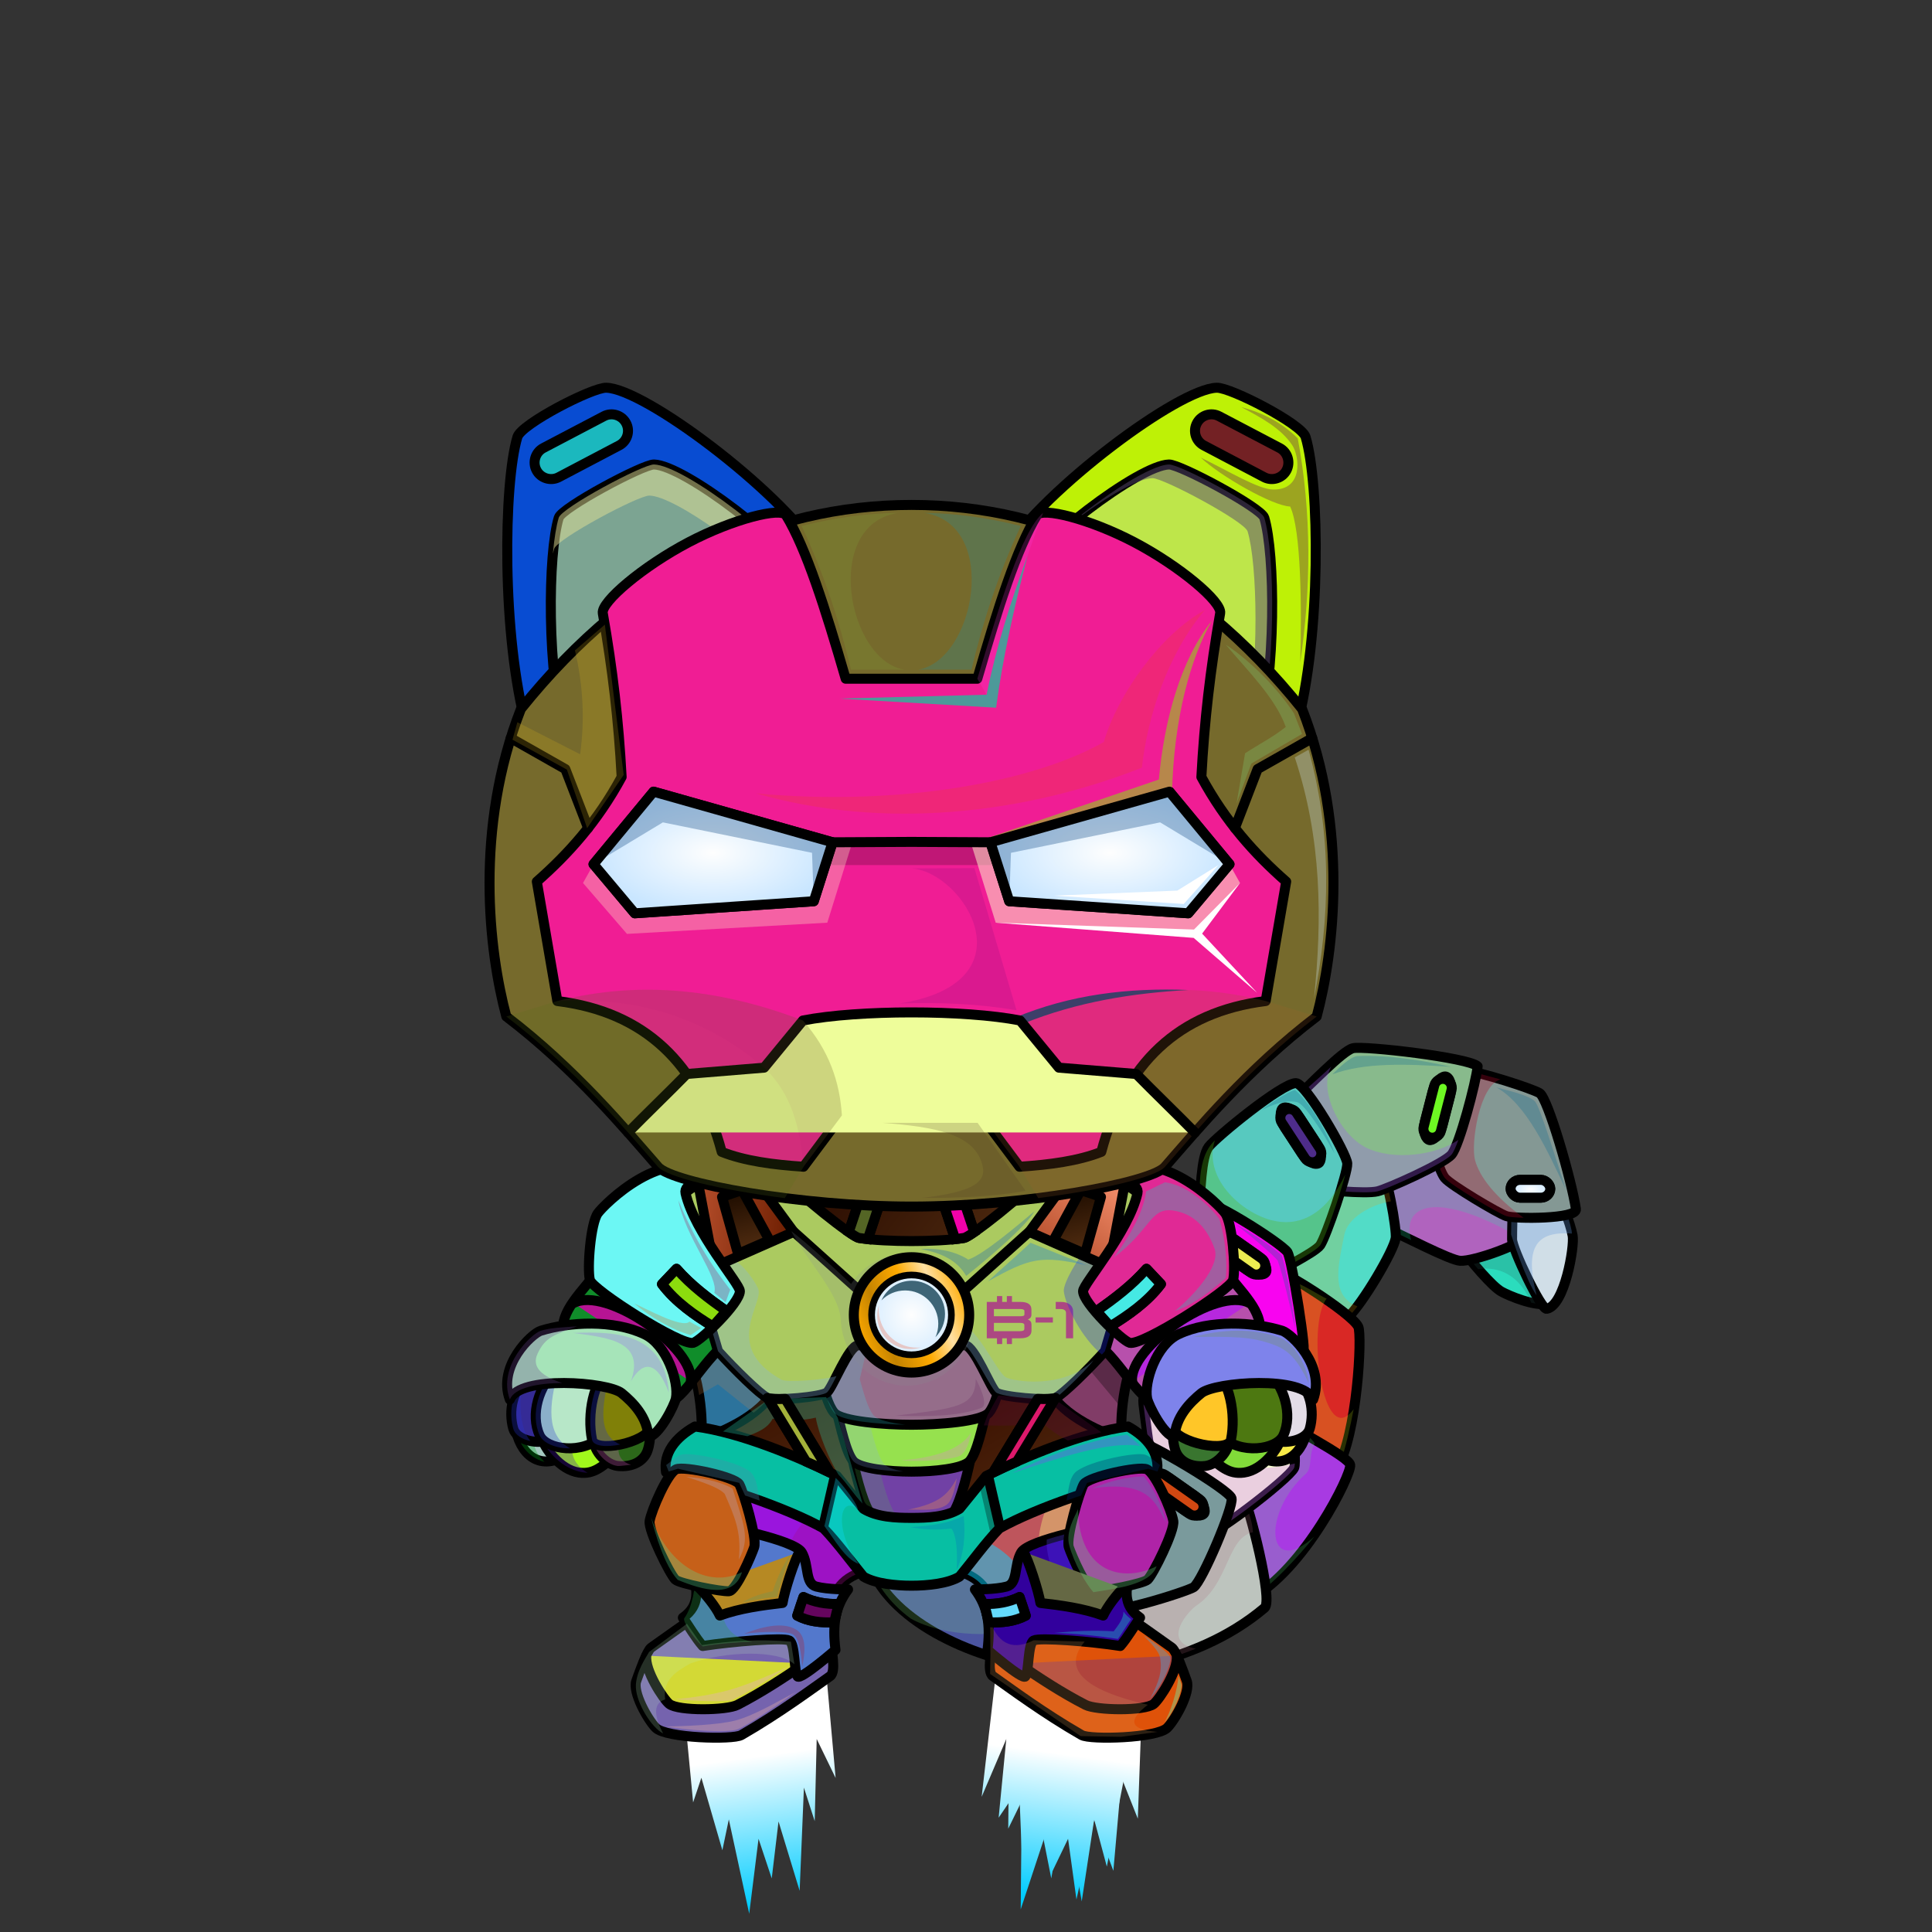 <?xml version="1.0" encoding="UTF-8"?><!DOCTYPE svg PUBLIC "-//W3C//DTD SVG 1.1//EN" "http://www.w3.org/Graphics/SVG/1.1/DTD/svg11.dtd"><!-- Creator: CorelDRAW X7 --><svg xmlns="http://www.w3.org/2000/svg" xmlns:xlink="http://www.w3.org/1999/xlink" xml:space="preserve" width="290mm" height="290mm" version="1.1" style="shape-rendering:geometricPrecision; text-rendering:geometricPrecision; image-rendering:optimizeQuality; fill-rule:evenodd; clip-rule:evenodd" viewBox="0 0 29000 29000">
 <rect x="0" y="0" width="29000" height="29000" fill="#333333" stroke="none"/>
 <defs>
  <style type="text/css">
   <![CDATA[
    .str1 {stroke:black;stroke-width:150}
    .str2 {stroke:black;stroke-width:100;stroke-linecap:round;stroke-linejoin:round}
    .str0 {stroke:black;stroke-width:150;stroke-linecap:round;stroke-linejoin:round}
    .fil43 {fill:none}
    .fil16 {fill:#1A1A1A}
    .fil69 {fill:#692D00}
    .fil72 {fill:white}
    .fil38 {fill:#1A1A1A;fill-rule:nonzero}
    .fil91 {fill:black;fill-opacity:0.051}
    .fil92 {fill:black;fill-opacity:0.102}
    .fil1 {fill:black;fill-opacity:0.2}
    .fil93 {fill:#FFCC99;fill-opacity:0.2}
    .fil89 {fill:#FFFFCC;fill-opacity:0.2}
    .fil9 {fill:black;fill-opacity:0.302}
    .fil81 {fill:#336699;fill-opacity:0.302}
    .fil17 {fill:#FFCC99;fill-opacity:0.302}
    .fil90 {fill:#FFFFCC;fill-opacity:0.302}
    .fil95 {fill:#336699;fill-opacity:0.4}
    .fil70 {fill:#FFCC99;fill-opacity:0.4}
    .fil59 {fill:black;fill-opacity:0.502}
    .fil88 {fill:#FFFFCC;fill-opacity:0.502}
    .fil39 {fill:url(#id0)}
    .fil11 {fill:url(#id1)}
    .fil56 {fill:url(#id2)}
    .fil52 {fill:url(#id3)}
    .fil40 {fill:url(#id4)}
    .fil86 {fill:url(#id5)}
    .fil82 {fill:url(#id6)}
    .fil87 {fill:url(#id7)}
    .fil12 {fill:url(#id8)}
    .fil2 {fill:url(#id9)}
    .fil83 {fill:url(#id10)}
    .fil15 {fill:url(#id11)}
    .fil7 {fill:url(#id12)}
    .fil0 {fill:url(#id13)}
    .fil41 {fill:url(#id14)}
    .fil27 {fill:url(#id15)}
    .fil49 {fill:url(#id16)}
    .fil35 {fill:url(#id17)}
    .fil25 {fill:url(#id18)}
    .fil57 {fill:url(#id19)}
    .fil60 {fill:url(#id20)}
    .fil61 {fill:url(#id21)}
    .fil6 {fill:url(#id22)}
    .fil30 {fill:url(#id23)}
    .fil44 {fill:url(#id24)}
    .fil26 {fill:url(#id25)}
    .fil14 {fill:url(#id26)}
    .fil13 {fill:url(#id27)}
    .fil66 {fill:url(#id28)}
    .fil65 {fill:url(#id29)}
    .fil36 {fill:url(#id30)}
    .fil62 {fill:url(#id31)}
    .fil37 {fill:url(#id32)}
    .fil58 {fill:url(#id33)}
    .fil68 {fill:url(#id34)}
    .fil53 {fill:url(#id35)}
    .fil84 {fill:url(#id36)}
    .fil5 {fill:url(#id37)}
    .fil63 {fill:url(#id38)}
    .fil3 {fill:url(#id39)}
    .fil55 {fill:url(#id40)}
    .fil10 {fill:url(#id41)}
    .fil4 {fill:url(#id42)}
    .fil51 {fill:url(#id43)}
    .fil48 {fill:url(#id44)}
    .fil8 {fill:url(#id45)}
    .fil54 {fill:url(#id46)}
    .fil85 {fill:url(#id47)}
    .fil47 {fill:url(#id48)}
    .fil64 {fill:url(#id49)}
    .fil42 {fill:url(#id50)}
    .fil50 {fill:url(#id51)}
    .fil28 {fill:url(#id52)}
    .fil33 {fill:url(#id53)}
    .fil29 {fill:url(#id54)}
    .fil32 {fill:url(#id55)}
    .fil67 {fill:url(#id56)}
    .fil24 {fill:url(#id57)}
    .fil23 {fill:url(#id58)}
    .fil31 {fill:url(#id59)}
    .fil34 {fill:url(#id60)}
    .fil46 {fill:url(#id61)}
    .fil76 {fill:url(#id62)}
    .fil78 {fill:url(#id63)}
    .fil96 {fill:url(#id64)}
    .fil71 {fill:url(#id65)}
    .fil94 {fill:url(#id66)}
    .fil97 {fill:url(#id67)}
    .fil19 {fill:url(#id68)}
    .fil98 {fill:url(#id69)}
    .fil18 {fill:url(#id70)}
    .fil21 {fill:url(#id71)}
    .fil22 {fill:url(#id72)}
    .fil77 {fill:url(#id73)}
    .fil75 {fill:url(#id74)}
    .fil20 {fill:url(#id75)}
    .fil79 {fill:url(#id76)}
    .fil80 {fill:url(#id77)}
    .fil45 {fill:url(#id78);fill-rule:nonzero}
    .fil73 {fill:url(#id79);fill-rule:nonzero}
    .fil74 {fill:url(#id80);fill-rule:nonzero}
   ]]>
  </style>
  <linearGradient id="id0" gradientUnits="objectBoundingBox" x1="0%" y1="50%" x2="100%" y2="50%">
   <stop offset="0" style="stop-opacity:1; stop-color:#6B1D00"/>
   <stop offset="0.322" style="stop-opacity:1; stop-color:#B54D2A"/>
   <stop offset="0.678" style="stop-opacity:1; stop-color:#F28C6A"/>
   <stop offset="1" style="stop-opacity:1; stop-color:#B54D2A"/>
  </linearGradient>
  <linearGradient id="id1" gradientUnits="userSpaceOnUse" x1="20326.8" y1="17895.2" x2="21193" y2="15729.7">
   <stop offset="0" style="stop-opacity:1; stop-color:#6B1D00"/>
   <stop offset="0.522" style="stop-opacity:1; stop-color:#B54D2A"/>
   <stop offset="1" style="stop-opacity:1; stop-color:#F28C6A"/>
  </linearGradient>
  <linearGradient id="id2" gradientUnits="userSpaceOnUse" x1="17575.5" y1="21284.7" x2="18511.8" y2="20977.3">
   <stop offset="0" style="stop-opacity:1; stop-color:#6B1D00"/>
   <stop offset="1" style="stop-opacity:1; stop-color:#B54D2A"/>
  </linearGradient>
  <linearGradient id="id3" gradientUnits="userSpaceOnUse" x1="18175.1" y1="21820.2" x2="19189.3" y2="21487.2">
   <stop offset="0" style="stop-opacity:1; stop-color:#B54D2A"/>
   <stop offset="1" style="stop-opacity:1; stop-color:#F28C6A"/>
  </linearGradient>
  <linearGradient id="id4" gradientUnits="userSpaceOnUse" xlink:href="#id0" x1="12564.7" y1="21272.5" x2="14799.1" y2="21272.5">
  </linearGradient>
  <linearGradient id="id5" gradientUnits="userSpaceOnUse" x1="8001.83" y1="15025.1" x2="19362" y2="10664.3">
   <stop offset="0" style="stop-opacity:1; stop-color:#B54D2A"/>
   <stop offset="0.169" style="stop-opacity:1; stop-color:#6B1D00"/>
   <stop offset="0.58" style="stop-opacity:1; stop-color:#B54D2A"/>
   <stop offset="0.812" style="stop-opacity:1; stop-color:#F28C6A"/>
   <stop offset="1" style="stop-opacity:1; stop-color:#B54D2A"/>
  </linearGradient>
  <linearGradient id="id6" gradientUnits="userSpaceOnUse" xlink:href="#id3" x1="15463.6" y1="9853.99" x2="19370.6" y2="6897.29">
  </linearGradient>
  <linearGradient id="id7" gradientUnits="userSpaceOnUse" x1="8577.75" y1="14567.1" x2="18786.1" y2="10640.8">
   <stop offset="0" style="stop-opacity:1; stop-color:#FFAA00"/>
   <stop offset="0.231" style="stop-opacity:1; stop-color:#C48300"/>
   <stop offset="0.522" style="stop-opacity:1; stop-color:#FFAA00"/>
   <stop offset="0.749" style="stop-opacity:1; stop-color:#FFE0A3"/>
   <stop offset="1" style="stop-opacity:1; stop-color:#FFAA00"/>
  </linearGradient>
  <linearGradient id="id8" gradientUnits="userSpaceOnUse" xlink:href="#id1" x1="18609.5" y1="18984.5" x2="19613.8" y2="16473.9">
  </linearGradient>
  <linearGradient id="id9" gradientUnits="userSpaceOnUse" x1="21993.2" y1="17012.3" x2="21265.5" y2="18952.7">
   <stop offset="0" style="stop-opacity:1; stop-color:#C48300"/>
   <stop offset="0.478" style="stop-opacity:1; stop-color:#FFAA00"/>
   <stop offset="1" style="stop-opacity:1; stop-color:#FFE0A3"/>
  </linearGradient>
  <linearGradient id="id10" gradientUnits="userSpaceOnUse" x1="17836.5" y1="7118.85" x2="16343.4" y2="11011.7">
   <stop offset="0" style="stop-opacity:1; stop-color:#36170C"/>
   <stop offset="1" style="stop-opacity:1; stop-color:#522D11"/>
  </linearGradient>
  <linearGradient id="id11" gradientUnits="userSpaceOnUse" xlink:href="#id1" x1="16561.9" y1="24128.7" x2="17534.8" y2="21696.4">
  </linearGradient>
  <linearGradient id="id12" gradientUnits="userSpaceOnUse" xlink:href="#id9" x1="14966.3" y1="22775.5" x2="14111" y2="25056.4">
  </linearGradient>
  <linearGradient id="id13" gradientUnits="userSpaceOnUse" xlink:href="#id9" x1="22853.8" y1="17884.9" x2="22262.8" y2="19460.6">
  </linearGradient>
  <linearGradient id="id14" gradientUnits="userSpaceOnUse" x1="10276.3" y1="20804.6" x2="11671.3" y2="20804.6">
   <stop offset="0" style="stop-opacity:1; stop-color:#B54D2A"/>
   <stop offset="1" style="stop-opacity:1; stop-color:#6B1D00"/>
  </linearGradient>
  <linearGradient id="id15" gradientUnits="userSpaceOnUse" xlink:href="#id14" x1="15692.5" y1="20804.6" x2="17087.6" y2="20804.6">
  </linearGradient>
  <linearGradient id="id16" gradientUnits="userSpaceOnUse" x1="10270" y1="23931" x2="12710.6" y2="24137.2">
   <stop offset="0" style="stop-opacity:1; stop-color:#B54D2A"/>
   <stop offset="0.161" style="stop-opacity:1; stop-color:#6B1D00"/>
   <stop offset="0.451" style="stop-opacity:1; stop-color:#B54D2A"/>
   <stop offset="0.741" style="stop-opacity:1; stop-color:#F28C6A"/>
   <stop offset="1" style="stop-opacity:1; stop-color:#B54D2A"/>
  </linearGradient>
  <linearGradient id="id17" gradientUnits="userSpaceOnUse" x1="10128.1" y1="24340" x2="11919.7" y2="25960.9">
   <stop offset="0" style="stop-opacity:1; stop-color:#B54D2A"/>
   <stop offset="0.188" style="stop-opacity:1; stop-color:#6B1D00"/>
   <stop offset="0.369" style="stop-opacity:1; stop-color:#B54D2A"/>
   <stop offset="0.58" style="stop-opacity:1; stop-color:#F28C6A"/>
   <stop offset="1" style="stop-opacity:1; stop-color:#B54D2A"/>
  </linearGradient>
  <linearGradient id="id18" gradientUnits="userSpaceOnUse" x1="16004.5" y1="22939" x2="14792" y2="20797">
   <stop offset="0" style="stop-opacity:1; stop-color:#522D11"/>
   <stop offset="1" style="stop-opacity:1; stop-color:#3B1000"/>
  </linearGradient>
  <linearGradient id="id19" gradientUnits="userSpaceOnUse" x1="15334.1" y1="25904.9" x2="17345.8" y2="24396.1">
   <stop offset="0" style="stop-opacity:1; stop-color:#CC6633"/>
   <stop offset="0.341" style="stop-opacity:1; stop-color:#6B1D00"/>
   <stop offset="0.561" style="stop-opacity:1; stop-color:#B54D2A"/>
   <stop offset="0.769" style="stop-opacity:1; stop-color:#F28C6A"/>
   <stop offset="1" style="stop-opacity:1; stop-color:#B54D2A"/>
  </linearGradient>
  <linearGradient id="id20" gradientUnits="userSpaceOnUse" x1="9990.33" y1="22607" x2="17373.5" y2="22607">
   <stop offset="0" style="stop-opacity:1; stop-color:#B54D2A"/>
   <stop offset="0.271" style="stop-opacity:1; stop-color:#6B1D00"/>
   <stop offset="0.431" style="stop-opacity:1; stop-color:#B54D2A"/>
   <stop offset="0.6" style="stop-opacity:1; stop-color:#F28C6A"/>
   <stop offset="0.769" style="stop-opacity:1; stop-color:#B54D2A"/>
   <stop offset="1" style="stop-opacity:1; stop-color:#F28C6A"/>
  </linearGradient>
  <linearGradient id="id21" gradientUnits="userSpaceOnUse" xlink:href="#id3" x1="15723.7" y1="18857.9" x2="16611.2" y2="17653.5">
  </linearGradient>
  <linearGradient id="id22" gradientUnits="userSpaceOnUse" xlink:href="#id9" x1="16844.7" y1="22676" x2="18496.6" y2="24755.1">
  </linearGradient>
  <linearGradient id="id23" gradientUnits="userSpaceOnUse" x1="16813" y1="20790" x2="18562.3" y2="19370.7">
   <stop offset="0" style="stop-opacity:1; stop-color:#FFAA00"/>
   <stop offset="0.2" style="stop-opacity:1; stop-color:#C48300"/>
   <stop offset="0.529" style="stop-opacity:1; stop-color:#FFAA00"/>
   <stop offset="0.831" style="stop-opacity:1; stop-color:#FFE0A3"/>
   <stop offset="1" style="stop-opacity:1; stop-color:#FFAA00"/>
  </linearGradient>
  <linearGradient id="id24" gradientUnits="userSpaceOnUse" x1="10152.5" y1="19274.3" x2="17211.4" y2="19274.3">
   <stop offset="0" style="stop-opacity:1; stop-color:#B54D2A"/>
   <stop offset="0.22" style="stop-opacity:1; stop-color:#6B1D00"/>
   <stop offset="0.651" style="stop-opacity:1; stop-color:#B54D2A"/>
   <stop offset="0.831" style="stop-opacity:1; stop-color:#F28C6A"/>
   <stop offset="1" style="stop-opacity:1; stop-color:#B54D2A"/>
  </linearGradient>
  <linearGradient id="id25" gradientUnits="userSpaceOnUse" x1="15063.1" y1="19440.3" x2="12300.8" y2="17404.9">
   <stop offset="0" style="stop-opacity:1; stop-color:#522D11"/>
   <stop offset="1" style="stop-opacity:1; stop-color:#290B00"/>
  </linearGradient>
  <linearGradient id="id26" gradientUnits="userSpaceOnUse" xlink:href="#id1" x1="17782.5" y1="22878" x2="18815.6" y2="20295.4">
  </linearGradient>
  <linearGradient id="id27" gradientUnits="userSpaceOnUse" xlink:href="#id1" x1="17896.1" y1="20935.5" x2="18969.1" y2="18253">
  </linearGradient>
  <linearGradient id="id28" gradientUnits="userSpaceOnUse" x1="17362.4" y1="21083.5" x2="19600.7" y2="20354.8">
   <stop offset="0" style="stop-opacity:1; stop-color:#B54D2A"/>
   <stop offset="0.2" style="stop-opacity:1; stop-color:#6B1D00"/>
   <stop offset="0.541" style="stop-opacity:1; stop-color:#B54D2A"/>
   <stop offset="0.78" style="stop-opacity:1; stop-color:#F28C6A"/>
   <stop offset="1" style="stop-opacity:1; stop-color:#B54D2A"/>
  </linearGradient>
  <linearGradient id="id29" gradientUnits="userSpaceOnUse" x1="16501.2" y1="23774.5" x2="17148.8" y2="22155.3">
   <stop offset="0" style="stop-opacity:1; stop-color:#6B1D00"/>
   <stop offset="0.322" style="stop-opacity:1; stop-color:#B54D2A"/>
   <stop offset="1" style="stop-opacity:1; stop-color:#F28C6A"/>
  </linearGradient>
  <linearGradient id="id30" gradientUnits="userSpaceOnUse" x1="12285.7" y1="24077.2" x2="11731.8" y2="22015.4">
   <stop offset="0" style="stop-opacity:1; stop-color:#522D11"/>
   <stop offset="1" style="stop-opacity:1; stop-color:#1F0D00"/>
  </linearGradient>
  <linearGradient id="id31" gradientUnits="userSpaceOnUse" x1="16744.4" y1="19889.9" x2="18037.1" y2="17768.6">
   <stop offset="0" style="stop-opacity:1; stop-color:#6B1D00"/>
   <stop offset="0.271" style="stop-opacity:1; stop-color:#B54D2A"/>
   <stop offset="0.749" style="stop-opacity:1; stop-color:#F28C6A"/>
   <stop offset="1" style="stop-opacity:1; stop-color:#B54D2A"/>
  </linearGradient>
  <linearGradient id="id32" gradientUnits="userSpaceOnUse" xlink:href="#id18" x1="12571.8" y1="22939" x2="11359.4" y2="20797">
  </linearGradient>
  <linearGradient id="id33" gradientUnits="userSpaceOnUse" xlink:href="#id30" x1="15632" y1="24077.2" x2="15078.1" y2="22015.4">
  </linearGradient>
  <linearGradient id="id34" gradientUnits="userSpaceOnUse" xlink:href="#id7" x1="12867" y1="20050.5" x2="14496.9" y2="19423.6">
  </linearGradient>
  <linearGradient id="id35" gradientUnits="userSpaceOnUse" xlink:href="#id2" x1="17628.9" y1="21743.4" x2="18433.8" y2="21479.1">
  </linearGradient>
  <linearGradient id="id36" gradientUnits="userSpaceOnUse" xlink:href="#id2" x1="8266" y1="10118.7" x2="11627.5" y2="6632.62">
  </linearGradient>
  <linearGradient id="id37" gradientUnits="userSpaceOnUse" xlink:href="#id9" x1="17823.9" y1="22193.9" x2="20258.5" y2="22954.7">
  </linearGradient>
  <linearGradient id="id38" gradientUnits="userSpaceOnUse" xlink:href="#id30" x1="16287.8" y1="18781.6" x2="16051.6" y2="17902.7">
  </linearGradient>
  <linearGradient id="id39" gradientUnits="userSpaceOnUse" xlink:href="#id9" x1="19428.3" y1="17511.7" x2="20328.5" y2="19631.3">
  </linearGradient>
  <linearGradient id="id40" gradientUnits="userSpaceOnUse" xlink:href="#id3" x1="18324.7" y1="21314.3" x2="19323.9" y2="20986.2">
  </linearGradient>
  <linearGradient id="id41" gradientUnits="userSpaceOnUse" xlink:href="#id1" x1="22152.5" y1="18179.8" x2="22970.4" y2="16135">
  </linearGradient>
  <linearGradient id="id42" gradientUnits="userSpaceOnUse" xlink:href="#id9" x1="18604" y1="20458.4" x2="20443.6" y2="20607.5">
  </linearGradient>
  <linearGradient id="id43" gradientUnits="userSpaceOnUse" xlink:href="#id3" x1="18906.3" y1="21709.8" x2="19606.4" y2="21479.9">
  </linearGradient>
  <linearGradient id="id44" gradientUnits="userSpaceOnUse" xlink:href="#id30" x1="11312.2" y1="18781.6" x2="11076.1" y2="17902.7">
  </linearGradient>
  <linearGradient id="id45" gradientUnits="userSpaceOnUse" xlink:href="#id1" x1="22878.6" y1="19467.1" x2="23428.4" y2="18092.7">
  </linearGradient>
  <linearGradient id="id46" gradientUnits="userSpaceOnUse" xlink:href="#id3" x1="19087.2" y1="21270.3" x2="19723.8" y2="21061.3">
  </linearGradient>
  <linearGradient id="id47" gradientUnits="userSpaceOnUse" xlink:href="#id10" x1="9728.95" y1="7051.27" x2="10818.9" y2="11079.2">
  </linearGradient>
  <linearGradient id="id48" gradientUnits="userSpaceOnUse" x1="9102.51" y1="17977.6" x2="10843.7" y2="19680.9">
   <stop offset="0" style="stop-opacity:1; stop-color:#B54D2A"/>
   <stop offset="0.259" style="stop-opacity:1; stop-color:#6B1D00"/>
   <stop offset="0.6" style="stop-opacity:1; stop-color:#B54D2A"/>
   <stop offset="1" style="stop-opacity:1; stop-color:#F28C6A"/>
  </linearGradient>
  <linearGradient id="id49" gradientUnits="userSpaceOnUse" xlink:href="#id16" x1="14696.2" y1="24333.4" x2="17050.9" y2="23734.8">
  </linearGradient>
  <linearGradient id="id50" gradientUnits="userSpaceOnUse" x1="8811.17" y1="19359.5" x2="10541.3" y2="20801.2">
   <stop offset="0" style="stop-opacity:1; stop-color:#FFAA00"/>
   <stop offset="0.2" style="stop-opacity:1; stop-color:#C48300"/>
   <stop offset="0.529" style="stop-opacity:1; stop-color:#FFAA00"/>
   <stop offset="0.729" style="stop-opacity:1; stop-color:#FFE0A3"/>
   <stop offset="1" style="stop-opacity:1; stop-color:#FFAA00"/>
  </linearGradient>
  <linearGradient id="id51" gradientUnits="userSpaceOnUse" x1="7849.96" y1="20343.5" x2="9914.7" y2="21094.8">
   <stop offset="0" style="stop-opacity:1; stop-color:#B54D2A"/>
   <stop offset="0.169" style="stop-opacity:1; stop-color:#6B1D00"/>
   <stop offset="0.451" style="stop-opacity:1; stop-color:#B54D2A"/>
   <stop offset="0.702" style="stop-opacity:1; stop-color:#F28C6A"/>
   <stop offset="1" style="stop-opacity:1; stop-color:#B54D2A"/>
  </linearGradient>
  <linearGradient id="id52" gradientUnits="userSpaceOnUse" xlink:href="#id2" x1="7783.9" y1="21644.3" x2="8431.18" y2="21545.5">
  </linearGradient>
  <linearGradient id="id53" gradientUnits="userSpaceOnUse" xlink:href="#id2" x1="8012.78" y1="21212.8" x2="9066.32" y2="21087.7">
  </linearGradient>
  <linearGradient id="id54" gradientUnits="userSpaceOnUse" xlink:href="#id2" x1="8179.25" y1="21739.5" x2="9184.05" y2="21567.8">
  </linearGradient>
  <linearGradient id="id55" gradientUnits="userSpaceOnUse" xlink:href="#id2" x1="7649.5" y1="21191.6" x2="8267.28" y2="21139.9">
  </linearGradient>
  <linearGradient id="id56" gradientUnits="userSpaceOnUse" x1="9936.85" y1="23594.7" x2="11140.9" y2="22335.1">
   <stop offset="0" style="stop-opacity:1; stop-color:#B54D2A"/>
   <stop offset="0.271" style="stop-opacity:1; stop-color:#6B1D00"/>
   <stop offset="0.62" style="stop-opacity:1; stop-color:#B54D2A"/>
   <stop offset="1" style="stop-opacity:1; stop-color:#F28C6A"/>
  </linearGradient>
  <linearGradient id="id57" gradientUnits="userSpaceOnUse" x1="15763.7" y1="28524.7" x2="16268.3" y2="24812.4">
   <stop offset="0" style="stop-opacity:1; stop-color:#00CCFF"/>
   <stop offset="0.588" style="stop-opacity:1; stop-color:white"/>
   <stop offset="1" style="stop-opacity:1; stop-color:#FEFEFE"/>
  </linearGradient>
  <linearGradient id="id58" gradientUnits="userSpaceOnUse" xlink:href="#id57" x1="11626.5" y1="28587.8" x2="11115.6" y2="24814.4">
  </linearGradient>
  <linearGradient id="id59" gradientUnits="userSpaceOnUse" xlink:href="#id3" x1="8923.09" y1="21673.1" x2="9741.95" y2="21549.4">
  </linearGradient>
  <linearGradient id="id60" gradientUnits="userSpaceOnUse" xlink:href="#id3" x1="8895.6" y1="21178.8" x2="9744.74" y2="21083.2">
  </linearGradient>
  <linearGradient id="id61" gradientUnits="userSpaceOnUse" xlink:href="#id14" x1="10458.6" y1="18135.1" x2="11934.3" y2="18376.2">
  </linearGradient>
  <radialGradient id="id62" gradientUnits="objectBoundingBox" cx="50.001%" cy="50%" r="50.001%" fx="50.001%" fy="50%">
   <stop offset="0" style="stop-opacity:1; stop-color:#FEFEFE"/>
   <stop offset="1" style="stop-opacity:1; stop-color:#C9E6FF"/>
  </radialGradient>
  <radialGradient id="id63" gradientUnits="userSpaceOnUse" gradientTransform="matrix(-1 -0 -0 0.614 30173 9320)" xlink:href="#id62" cx="15086.5" cy="24162.5" r="310.81" fx="15086.5" fy="24162.5">
  </radialGradient>
  <radialGradient id="id64" gradientUnits="userSpaceOnUse" gradientTransform="matrix(-1 -0 -0 0.509 33321 6286)" xlink:href="#id62" cx="16660.7" cy="12795.8" r="1794.12" fx="16660.7" fy="12795.8">
  </radialGradient>
  <radialGradient id="id65" gradientUnits="userSpaceOnUse" gradientTransform="matrix(1 -0 -0 1 0 0)" xlink:href="#id62" cx="13681.9" cy="19737" r="877.3" fx="13681.9" fy="19737">
  </radialGradient>
  <radialGradient id="id66" gradientUnits="userSpaceOnUse" gradientTransform="matrix(1 -0 -0 0.509 0 6286)" xlink:href="#id62" cx="10703.2" cy="12795.8" r="1794.12" fx="10703.2" fy="12795.8">
  </radialGradient>
  <radialGradient id="id67" gradientUnits="userSpaceOnUse" gradientTransform="matrix(-1.116 -0.586 -0.191 0.364 40718 15192)" xlink:href="#id62" cx="18638.3" cy="6705.1" r="602.83" fx="18638.3" fy="6705.1">
  </radialGradient>
  <radialGradient id="id68" gradientUnits="userSpaceOnUse" gradientTransform="matrix(0.311 -1.208 0.358 0.092 8925 41171)" xlink:href="#id62" cx="21578.9" cy="16635.9" r="362.28" fx="21578.9" fy="16635.9">
  </radialGradient>
  <radialGradient id="id69" gradientUnits="userSpaceOnUse" gradientTransform="matrix(1.116 -0.586 0.191 0.364 -2293 9381)" xlink:href="#id62" cx="8725.55" cy="6705.1" r="602.83" fx="8725.55" fy="6705.1">
  </radialGradient>
  <radialGradient id="id70" gradientUnits="userSpaceOnUse" gradientTransform="matrix(1 -0 -0 0.446 0 9891)" xlink:href="#id62" cx="22972" cy="17843.6" r="293.02" fx="22972" fy="17843.6">
  </radialGradient>
  <radialGradient id="id71" gradientUnits="userSpaceOnUse" gradientTransform="matrix(-1.066 -0.752 0.223 -0.316 34241 38734)" xlink:href="#id62" cx="18598.6" cy="18815.4" r="346.38" fx="18598.6" fy="18815.4">
  </radialGradient>
  <radialGradient id="id72" gradientUnits="userSpaceOnUse" gradientTransform="matrix(-1.066 -0.752 0.223 -0.316 31522 42797)" xlink:href="#id62" cx="17672.4" cy="22432.5" r="346.38" fx="17672.4" fy="22432.5">
  </radialGradient>
  <radialGradient id="id73" gradientUnits="userSpaceOnUse" gradientTransform="matrix(-1 -0 -0 0.894 33886 2069)" xlink:href="#id62" cx="16943.2" cy="19477.3" r="451.84" fx="16943.2" fy="19477.3">
  </radialGradient>
  <radialGradient id="id74" gradientUnits="userSpaceOnUse" gradientTransform="matrix(1 -0 -0 0.894 0 2069)" xlink:href="#id62" cx="10420.7" cy="19477.3" r="451.84" fx="10420.7" fy="19477.3">
  </radialGradient>
  <radialGradient id="id75" gradientUnits="userSpaceOnUse" gradientTransform="matrix(-0.703 -1.075 0.318 -0.208 27820 41578)" xlink:href="#id62" cx="19525.8" cy="17046.4" r="351.9" fx="19525.8" fy="17046.4">
  </radialGradient>
  <radialGradient id="id76" gradientUnits="userSpaceOnUse" gradientTransform="matrix(0.873 -0 -0 1.646 1820 -11596)" xlink:href="#id62" cx="14284.8" cy="17957.7" r="391.47" fx="14284.8" fy="17957.7">
  </radialGradient>
  <radialGradient id="id77" gradientUnits="userSpaceOnUse" gradientTransform="matrix(0.873 -0 -0 1.646 1666 -11596)" xlink:href="#id62" cx="13079" cy="17957.7" r="391.47" fx="13079" fy="17957.7">
  </radialGradient>
  <linearGradient id="id78" gradientUnits="userSpaceOnUse" x1="14812.3" y1="19815.1" x2="16108" y2="19815.1">
   <stop offset="0" style="stop-opacity:1; stop-color:#FFAA00"/>
   <stop offset="1" style="stop-opacity:1; stop-color:#FFE0A3"/>
  </linearGradient>
  <radialGradient id="id79" gradientUnits="objectBoundingBox" xlink:href="#id62" cx="49.999%" cy="50%" r="50%" fx="49.999%" fy="50%">
  </radialGradient>
  <radialGradient id="id80" gradientUnits="userSpaceOnUse" gradientTransform="matrix(0.837 -0 -0 1 2510 0)" xlink:href="#id62" cx="15375.3" cy="21543.2" r="560.35" fx="15375.3" fy="21543.2">
  </radialGradient>
 </defs>
 <g id="NecklaceBMArmorBack">
 <animateTransform type="translate" values="0;0 200;0;0 200;0;0 200;0;0 200;0" dur="10" repeatCount="indefinite" additive="sum" attributeName="transform"/>
  <path class="fil0 str0" d="M22824 17770c-310,303 -621,605 -931,908 180,254 508,635 643,709 118,66 498,223 688,182 -44,-397 -98,-848 -141,-1245 -86,-185 -173,-369 -259,-554z" style="fill:#2bdcbd"/>
  <path class="fil1" d="M22824 17770c-310,303 -621,605 -931,908 79,112 187,249 295,373 237,-35 581,16 797,503 90,20 175,28 239,15 -44,-397 -98,-848 -141,-1245 -86,-185 -173,-369 -259,-554z" style="fill:#2b5954"/>
  <path class="fil2 str0" d="M20685 18376c409,188 1077,538 1231,549 206,14 951,-258 979,-365 31,-121 -173,-613 -260,-919 -428,-201 -856,-401 -1284,-602 -330,107 -660,213 -990,319 110,334 214,684 324,1018z" style="fill:#b063be"/>
  <path class="fil1" d="M20685 18376c145,66 321,153 496,238 -148,-534 380,-756 1624,-42 -233,-1278 -196,-944 -1454,-1533 -330,107 -660,213 -990,319 110,334 214,684 324,1018z" style="fill:#1bf0a4"/>
  <path class="fil3 str0" d="M19065 19656c392,35 785,70 1178,106 203,-187 678,-984 707,-1179 17,-111 -118,-970 -283,-1202 -373,67 -746,134 -1119,201 -248,369 -495,738 -743,1107 87,322 173,645 260,967z" style="fill:#52dcc7"/>
  <path class="fil1" d="M19370 19683l873 79c37,-34 82,-87 132,-153 -414,-163 -284,-623 -196,-1076 49,-248 387,-449 699,-501 -53,-259 -128,-534 -211,-651 -373,67 -746,134 -1119,201 -248,369 -495,738 -743,1107l230 856 335 138z" style="fill:#eca309"/>
  <path class="fil4 str0" d="M19017 21977c350,24 700,47 1049,71 307,-508 383,-2005 322,-2133 -96,-206 -1252,-936 -1367,-896 -118,535 -263,1210 -381,1744 126,405 252,810 377,1214z" style="fill:#d92825"/>
  <path class="fil1" d="M19313 21997c204,14 409,28 614,42 63,-29 126,-58 189,-87 70,-152 160,-578 203,-800 -470,642 -713,-1267 -406,-1660 -55,-14 -418,-252 -476,-234 -259,80 -505,461 -589,553 -71,329 -144,662 -208,952 95,305 190,610 284,914 130,107 259,214 389,320z" style="fill:#d5f916"/>
  <path class="fil5 str0" d="M17815 23380c330,243 622,373 952,616 808,-424 1521,-1862 1500,-2007 -18,-123 -880,-558 -1320,-837 -377,499 -755,998 -1132,1497 0,244 0,487 0,731z" style="fill:#a83ae2"/>
  <path class="fil1" d="M17905 23444c294,204 562,331 862,552 277,-145 733,-641 962,-932 -718,645 -793,-350 -131,-939 107,-95 42,-306 136,-456 -73,-166 -701,-462 -787,-517 -377,499 -755,998 -1132,1497l0 531 90 264z" style="fill:#60ec80"/>
  <path class="fil6 str0" d="M17144 25006c659,-168 1287,-408 1838,-872 133,-112 -231,-1514 -330,-1709 -774,358 -1548,715 -2322,1073 272,502 543,1005 814,1508z" style="fill:#bdc4be"/>
  <path class="fil1" d="M17144 25006c275,-70 544,-153 805,-259 -532,-103 -100,-575 8,-646 491,-323 459,-1024 850,-1101 -6,-178 -92,-369 -155,-575 -774,358 -1548,715 -2322,1073 272,502 543,1005 814,1508z" style="fill:#ab6779"/>
  <path class="fil7 str0" d="M13030 23412c274,914 1566,1477 2534,1606 162,-538 323,-1077 484,-1615 -566,-196 -1132,-393 -1697,-589 -267,216 -1054,382 -1321,598z" style="fill:#4b55a0"/>
  <path class="fil1" d="M13030 23412c105,350 315,643 643,885 514,280 1303,285 1850,124 60,-199 301,-272 361,-471 -2,-202 -5,-404 -7,-606 -195,-68 -389,-135 -583,-202 -392,-65 -785,-130 -1177,-194 -348,156 -878,295 -1087,464z" style="fill:#8df384"/>
  <path class="fil8 str0" d="M22706 17988c0,205 -10,507 -9,616 2,141 435,1053 518,1042 272,-45 421,-938 391,-1098 -41,-214 -163,-477 -212,-634 -248,24 -440,49 -688,74z" style="fill:#d0dee7"/>
  <path class="fil9" d="M22691 17913c0,206 -9,508 -9,617 1,7 232,716 383,913 -194,-757 23,-963 530,-927 -1,-17 -2,-32 -4,-42 -41,-215 -163,-478 -212,-635 -248,25 -440,49 -688,74z" style="fill:#6097dc"/>
  <path class="fil10 str0" d="M21468 17014c35,207 141,575 221,670 88,106 801,530 924,571 126,42 1064,46 1042,-106 -63,-429 -422,-1669 -545,-1741 -117,-67 -833,-306 -1261,-374 -149,343 -232,637 -381,980z" style="fill:#849894"/>
  <path class="fil9" d="M21468 17014c35,207 141,575 221,670 88,106 801,530 924,571 35,12 134,21 257,24 -431,-314 -661,-614 -729,-864 -68,-251 69,-1131 383,-1212 -161,-44 -543,-148 -675,-169 -149,343 -232,637 -381,980z" style="fill:#b30628"/>
  <path class="fil11 str0" d="M19603 17829c225,31 893,97 1075,53 144,-35 988,-409 1110,-551 116,-135 368,-1087 392,-1325 -132,-131 -1711,-312 -1872,-272 -159,39 -651,561 -969,854 181,416 84,824 264,1241z" style="fill:#88ba8c"/>
  <path class="fil9" d="M19603 17829c225,31 893,97 1075,53 144,-35 988,-409 1110,-551 28,-33 64,-114 103,-221 -337,231 -970,315 -1379,119 -409,-197 -729,-885 -529,-1219 -180,169 -488,434 -644,578 181,416 84,824 264,1241z" style="fill:#a256f2"/>
  <path class="fil12 str0" d="M18953 19201c182,-98 787,-398 864,-510 89,-130 415,-1088 406,-1227 -10,-152 -619,-1202 -770,-1206 -206,-5 -1208,818 -1312,958 -111,151 -124,671 -141,1043 368,365 585,577 953,942z" style="fill:#57c9bf"/>
  <path class="fil9" d="M18953 19201c182,-98 787,-398 864,-510 72,-104 295,-741 376,-1061 -288,601 -689,795 -1110,685 -472,-124 -1026,-649 -847,-1197 -285,266 -219,778 -236,1141 368,365 585,577 953,942z" style="fill:#52ba14"/>
  <path class="fil13 str0" d="M19213 21187c119,-312 343,-767 356,-937 6,-85 -58,-546 -125,-928 -45,-260 -92,-483 -118,-526 -81,-128 -1265,-890 -1400,-784 -113,89 -460,819 -630,1294 216,580 432,1160 648,1740 423,47 846,94 1269,141z" style="fill:#f804f0"/>
  <path class="fil14 str0" d="M17975 23101c135,50 1384,-909 1451,-1069 53,-129 -94,-1439 -240,-1690 -108,-184 -1572,-314 -1696,-258 -101,46 -352,782 -327,984 36,290 69,581 124,868 32,166 580,1124 688,1165z" style="fill:#f8fdd1"/>
  <path class="fil9" d="M17975 23101c135,50 1384,-909 1451,-1069 5,-12 8,-34 10,-64 -855,209 -1616,-65 -2272,-888 36,286 68,573 123,856 32,166 580,1124 688,1165z" style="fill:#cc66ff"/>
  <path class="fil15 str0" d="M16326 24164c231,141 1505,-282 1591,-339 124,-80 603,-1206 569,-1336 -34,-127 -1256,-853 -1414,-857 -113,-3 -777,369 -858,453 -71,73 -610,775 -605,923 4,101 595,1082 717,1156z" style="fill:#7a9a9c"/>
  <rect class="fil16 str1" x="22675" y="17710" width="595" height="268" rx="142" ry="143"/>
  <rect class="fil16 str1" transform="matrix(0.384 -1.493 0.992 0.255 21336.8 17040.2)" width="586" height="261" rx="140" ry="140"/>
  <rect class="fil16 str1" transform="matrix(-0.844 -1.291 0.857 -0.561 19661.1 17497.8)" width="586" height="261" rx="140" ry="140"/>
  <rect class="fil16 str1" transform="matrix(-1.26 -0.889 0.59 -0.837 18890.8 19185.1)" width="586" height="261" rx="140" ry="140"/>
  <rect class="fil16 str1" transform="matrix(-1.26 -0.889 0.59 -0.837 17964.6 22802.2)" width="586" height="261" rx="140" ry="140"/>
  <path class="fil17" d="M18549 18380c156,112 573,461 631,545 79,219 203,758 263,1029 -26,-273 -112,-803 -202,-1107 -136,-135 -522,-384 -692,-467zm387 -1715c269,-139 430,-147 533,-121 106,17 395,463 563,771 -65,-200 -312,-709 -591,-954 -121,26 -421,229 -505,304zm1063 -539c85,-80 265,-269 382,-274 481,-21 1035,78 1402,162 -666,-45 -1303,-68 -1784,112zm3506 1734c-268,-568 -587,-1285 -1044,-1538 144,39 503,119 583,215 79,95 332,927 461,1323z" style="fill:#126a8e"/>
 </g>
 <g id="NecklaceBMArmorBackON">
  <animateTransform type="translate" values="0;0 200;0;0 200;0;0 200;0;0 200;0" dur="10" repeatCount="indefinite" additive="sum" attributeName="transform"/>
  <g id="_2034112632816">
   <animate attributeName="opacity" values="1;0.5;1" dur="1.5" repeatCount="indefinite"/>
   <rect class="fil18 str1" x="22675" y="17710" width="595" height="268" rx="142" ry="143"/>
   <path class="fil19 str1" d="M21370 16911l159 -616c18,-72 91,-115 162,-97l0 0c72,19 115,92 97,163l-159 616c-18,72 -91,115 -163,96l0 0c-71,-18 -114,-91 -96,-162z" style="fill:#6ef823"/>
   <path class="fil20 str1" d="M19588 17386l-348 -533c-40,-61 -23,-145 39,-185l0 0c61,-40 145,-23 185,39l348 532c40,62 23,145 -39,186l0 0c-62,40 -145,22 -185,-39z" style="fill:#4e2c8a"/>
   <path class="fil21 str1" d="M18781 19108l-519 -366c-61,-43 -75,-127 -33,-187l0 0c43,-60 127,-75 187,-32l520 366c60,43 74,127 32,187l0 0c-43,60 -126,74 -187,32z" style="fill:#eded51"/>
   <path class="fil22 str1" d="M17855 22725l-520 -366c-60,-43 -74,-127 -32,-187l0 0c43,-60 126,-74 187,-32l519 366c61,43 75,127 33,187l0 0c-43,60 -127,75 -187,32z" style="fill:#d14812"/>
  </g>
  <g>
  <animateTransform type="translate" values="0;0 -700;0;0 -700;0;0 -700;0;0 -700;0" dur="10" repeatCount="indefinite" additive="sum" attributeName="transform"/>
    <g>
    <animate attributeName="opacity" values="1;0;1" dur="0.5" repeatCount="indefinite"/>
    <polygon class="fil23" points="10199,24915 10404,27055 10528,26685 10843,27773 10940,27310 11246,28726 11386,27601 11584,28196 11686,27341 12003,28382 12067,26833 12229,27336 12259,26103 12543,26688 12363,24677 "/>
    <polygon class="fil24" points="17165,24915 17001,27040 16877,26669 16614,28019 16424,27310 16158,28513 16032,27601 15800,28083 15754,27349 15321,28661 15337,27033 15134,27449 15151,25744 14867,26329 15000,24677 "/>
    </g>
    <g>
    <animate attributeName="opacity" values="0;1;0" dur="0.5" repeatCount="indefinite"/>
    <polygon class="fil24" points="17165,24915 17079,27299 16835,26685 16712,28082 16424,27310 16237,28541 15978,27054 15780,28196 15593,27249 15361,28382 15297,26833 14990,27284 15105,26103 14735,26971 15000,24677 "/>
    <polygon class="fil23" points="10199,24915 10297,27402 10487,26669 10750,28019 10940,27310 11219,28776 11279,26778 11564,28083 11610,27349 11990,28187 12027,27033 12229,27449 12206,25981 12497,26329 12363,24677 "/>
    </g>
  </g>
 </g>
 <g id="NecklaceBMArmor">
 <animateTransform type="translate" values="0;0 200;0;0 200;0;0 200;0;0 200;0" dur="10" repeatCount="indefinite" additive="sum" attributeName="transform"/>
  <polygon class="fil25" points="16637,21661 16705,21204 15792,20697 14607,20730 14092,23039 14709,22650 15817,21898 "/>
  <polygon class="fil26" points="13682,17501 15963,17501 15963,19344 13682,19344 11401,19344 11401,17501 "/>
  <path class="fil27 str0" d="M15693 20756c166,455 784,723 1145,847 -35,-454 67,-1021 250,-1379 -269,-73 -538,-145 -807,-218 -218,258 -371,492 -588,750z" style="fill:#813c67"/>
  <rect class="fil16 str1" transform="matrix(-0.949 0.316 0.316 0.949 14229.8 17311.2)" width="305" height="1643"/>
  <path class="fil28 str0" d="M7735 21412c58,402 352,673 745,438 -36,-193 -191,-405 -227,-598 -221,77 -296,83 -518,160z" style="fill:#a5c9c0"/>
  <path class="fil9" d="M7739 21434c36,216 178,443 434,510 -127,-125 -207,-276 -141,-510l-293 0z" style="fill:#02ab19"/>
  <path class="fil29 str0" d="M8129 21573c37,156 273,491 562,531 235,32 352,-104 544,-245 -129,-220 -258,-440 -386,-660 -279,164 -442,210 -720,374z" style="fill:#a1f81c"/>
  <path class="fil9" d="M8129 21573c35,147 294,513 690,534 -225,-135 -293,-332 -179,-605l-385 0c-40,22 -81,45 -126,71z" style="fill:#4811b0"/>
  <path class="fil30 str0" d="M18416 19114c386,458 568,651 481,1032 -202,-204 -1478,504 -1496,892 -252,95 -567,-609 -944,-879 68,-192 136,-385 204,-578 585,-156 1170,-311 1755,-467z" style="fill:#b750ac"/>
  <path class="fil31 str0" d="M9274 22005c222,23 394,-75 447,-234 60,-180 39,-374 13,-557 -304,106 -521,215 -825,321 -33,221 180,451 365,470z" style="fill:#2c681a"/>
  <path class="fil9" d="M9274 22005c31,3 168,-17 198,-18 -255,-77 -210,-306 -107,-526 -86,0 -172,0 -257,0 -63,25 -129,49 -199,74 -33,221 180,451 365,470z" style="fill:#ce5eb8"/>
  <path class="fil32 str0" d="M8189 21629c-141,43 -438,-14 -485,-185 -74,-263 -11,-591 207,-755 156,2 176,54 331,57 -71,298 18,584 -53,883z" style="fill:#352b96"/>
  <path class="fil33 str0" d="M8349 20561c-258,238 -394,668 -248,985 99,216 650,294 934,9 13,-339 -25,-494 -12,-833 -303,-19 -372,-142 -674,-161z" style="fill:#b7e7c8"/>
  <path class="fil34 str0" d="M9780 21417c-95,249 -852,395 -893,194 -80,-389 27,-893 252,-1054 134,14 222,166 356,181 88,254 196,425 285,679z" style="fill:#808008"/>
  <path class="fil35 str0" d="M10502 24218c-243,171 -487,341 -728,514 -63,45 -169,350 -223,499 -61,166 168,578 292,704 154,156 1157,183 1285,109 574,-330 1076,-705 1332,-884 98,-68 11,-399 21,-516 -223,-108 -493,-188 -716,-297 -421,-43 -842,-86 -1263,-129z" style="fill:#7563ae"/>
  <path class="fil36 str0" d="M13273 23518c-461,70 -702,214 -779,537 -583,-96 -1166,-212 -1750,-308 7,-570 13,-1139 19,-1709 672,284 1344,568 2017,852 164,126 329,503 493,628z" style="fill:#9a15dd"/>
  <path class="fil9" d="M13153 23539c-383,76 -589,222 -659,516 -213,-35 -426,-73 -639,-111 -29,-147 -59,-294 -89,-441 54,-326 187,-618 499,-830 77,32 154,65 231,98 150,104 301,209 451,314 67,97 134,207 201,297 1,52 3,105 5,157z" style="fill:#a80c8d"/>
  <polygon class="fil37" points="10727,21661 10659,21204 11572,20697 12756,20730 13272,23039 12655,22650 11547,21898 "/>
  <polygon class="fil38 str1" points="11433,20415 12737,22565 12548,22679 11245,20529 "/>
  <path class="fil39 str0" d="M13682 21337c708,0 852,149 908,442 -50,283 -161,728 -271,912 -104,173 -304,271 -637,271 -333,0 -533,-98 -637,-271 -110,-184 -221,-629 -271,-912 56,-293 200,-442 908,-442z" style="fill:#7141a5"/>
  <path class="fil1" d="M13682 21337c67,0 129,1 186,4 -548,25 -671,173 -722,438 50,283 161,728 272,912 82,138 226,228 450,259 -57,8 -119,12 -186,12 -333,0 -533,-98 -637,-271 -110,-184 -221,-629 -271,-912 56,-293 200,-442 908,-442z" style="fill:#53c24b"/>
  <path class="fil40 str0" d="M13682 20455c313,0 626,0 939,0 70,325 108,434 178,759 -50,185 -135,599 -246,720 -103,112 -538,156 -871,156 -333,0 -768,-44 -872,-156 -110,-121 -195,-535 -245,-720 70,-325 108,-434 178,-759 313,0 626,0 939,0z" style="fill:#96e14e"/>
  <path class="fil1" d="M13682 20455c313,0 626,0 939,0 3,15 6,30 9,45l-486 0c-312,0 -625,0 -938,0 -70,325 -109,434 -179,759 51,185 136,600 246,720 45,48 152,84 286,109 -309,-9 -658,-55 -749,-154 -110,-121 -195,-535 -245,-720 70,-325 108,-434 178,-759 313,0 626,0 939,0z" style="fill:#89a9fc"/>
  <path class="fil41 str0" d="M11671 20756c-166,455 -785,723 -1145,847 35,-454 -67,-1021 -250,-1379 269,-73 538,-145 807,-218 217,258 371,492 588,750z" style="fill:#2c739c"/>
  <path class="fil1" d="M11671 20756c-65,178 -199,327 -359,450l-536 -427 -282 161c-43,-266 -118,-522 -218,-716 269,-73 538,-145 807,-218 217,258 371,492 588,750z" style="fill:#d48a48"/>
  <path class="fil42 str0" d="M8948 19114c-386,458 -568,651 -481,1032 202,-204 1478,504 1496,892 252,95 567,-609 944,-879 -68,-192 -136,-385 -204,-578 -585,-156 -1170,-311 -1755,-467z" style="fill:#108d2a"/>
  <path class="fil39 str0" d="M13682 19593c373,0 745,0 1118,0 84,356 167,713 251,1069 -60,203 -114,430 -207,543 -111,134 -766,181 -1162,181 -396,0 -1051,-47 -1162,-181 -94,-113 -147,-340 -207,-543 84,-356 167,-713 251,-1069 373,0 745,0 1118,0z" style="fill:#956d8a"/>
  <path class="fil1" d="M13682 19593c373,0 745,0 1118,0l9 39 -535 0c-373,0 -745,0 -1118,0 -84,357 -167,713 -251,1070 60,202 114,430 207,542 56,68 247,113 474,141 -398,-6 -964,-56 -1066,-180 -94,-113 -147,-340 -207,-543 84,-356 167,-713 251,-1069 373,0 745,0 1118,0z" style="fill:#39e8f9"/>
  <rect class="fil16 str1" transform="matrix(0.949 0.316 -0.316 0.949 13134 17311.2)" width="305" height="1643"/>
  <path class="fil43 str0" d="M8608 19560c490,-265 1830,675 1761,1180" style="fill:#b61493"/>
  <polygon class="fil38 str1" points="16119,20529 14816,22679 14627,22565 15930,20415 "/>
  <path class="fil44 str0" d="M13682 18629c257,0 592,-13 789,-47 102,-18 889,-631 1262,-1034 863,68 1445,238 1478,609 -208,709 -417,1417 -626,2125 -249,276 -625,644 -739,700 -103,50 -812,-12 -895,-81 -85,-70 -326,-704 -468,-707 -283,-4 -518,0 -801,0 -283,0 -518,-4 -802,0 -141,3 -382,637 -467,707 -83,69 -792,131 -895,81 -114,-56 -490,-424 -740,-700 -208,-708 -417,-1416 -626,-2125 33,-371 615,-541 1479,-609 372,403 1159,1016 1262,1034 197,34 532,47 789,47z" style="fill:#abca60"/>
  <path class="fil45" d="M14812 20088l0 -546 153 0 0 -87 78 0 0 87 70 0 0 -87 77 0 0 87 124 0c58,0 100,10 127,29 27,19 41,47 41,86l0 77c0,20 -6,35 -16,47 -11,11 -24,20 -39,25 17,6 30,14 41,26 10,12 15,30 15,54l0 88c0,35 -13,63 -41,84 -27,20 -70,30 -128,30l-124 0 0 87 -77 0 0 -87 -70 0 0 87 -78 0 0 -87 -153 0zm107 -107l392 0c22,0 38,-3 49,-8 11,-5 16,-16 16,-31l0 -52c0,-11 -5,-20 -16,-25 -11,-6 -27,-8 -48,-8l-393 0 0 124zm0 -224l400 0c21,0 36,-2 45,-7 9,-4 13,-11 13,-19l0 -52c0,-10 -5,-17 -15,-22 -11,-5 -25,-8 -44,-8l-399 0 0 108zm626 95l0 -78 259 0 0 78 -259 0zm456 236l0 -380c0,-20 -7,-35 -22,-44 -14,-10 -33,-15 -55,-15l-77 0 0 -107 76 0c28,0 53,3 76,9 22,7 42,16 58,28 16,12 29,27 38,46 9,19 13,41 13,66l0 397 -107 0z" style="fill:#ac4882"/>
  <path class="fil9" d="M17040 18741c-152,514 -303,1027 -455,1541 -14,16 -29,33 -45,50 -304,-244 -548,-739 -572,-949 -14,-130 263,-611 551,-888 202,101 319,145 521,246z" style="fill:#1c27eb"/>
  <path class="fil9" d="M15846 20982c-103,50 -812,-12 -895,-81 -85,-70 -347,-633 -468,-707 -158,-97 -165,-286 -75,-334 275,73 553,736 691,814 94,54 848,195 1313,-254 -67,103 -439,474 -566,562zm-3290 -326c-60,118 -112,219 -143,245 -83,69 -792,131 -895,81 -114,-56 -490,-424 -740,-700 -54,-186 -109,-372 -164,-558 68,-49 143,-708 351,-806 99,-46 327,243 411,414 112,225 -557,872 354,1377 86,48 624,3 826,-53z" style="fill:#84b6e6"/>
  <polygon class="fil46 str0" points="10717,19018 11914,18491 11182,17494 10479,17757 "/>
  <line class="fil43 str0" x1="12965" y1="19432" x2="11907" y2="18482"/>
  <path class="fil47" d="M10407 20156c115,-33 701,-597 699,-776 -1,-110 -681,-882 -816,-1469 -33,-143 247,-204 403,-271 -712,-489 -1632,449 -1720,572 -108,149 -161,828 -119,1000 36,148 1370,997 1553,944z" style="fill:#f30ef4"/>
  <path class="fil1" d="M10406 18235c-51,-111 -92,-220 -116,-324 -33,-143 247,-204 403,-271 -437,-300 -953,-62 -1306,194 2,105 31,221 113,339 96,138 466,131 906,62z" style="fill:#c44dca"/>
  <path class="fil43 str0" d="M10407 20156c115,-33 701,-597 699,-776 -1,-110 -681,-882 -816,-1469 -33,-143 247,-204 403,-271 -712,-489 -1632,449 -1720,572 -108,149 -161,828 -119,1000 36,148 1370,997 1553,944z" style="fill:#6cf7f4"/>
  <polygon class="fil48 str0" points="11078,18821 10838,17966 11139,17863 11550,18616 "/>
  <path class="fil16 str0" d="M10904 19680c-266,-188 -527,-382 -749,-635 -73,77 -145,153 -218,230 205,272 496,471 762,634 68,-76 136,-153 205,-229z" style="fill:#d7dcab"/>
  <path class="fil43 str0" d="M12080 24969c-319,219 -655,439 -1010,622 -162,84 -886,95 -1024,-14 -87,-70 -373,-504 -344,-725" style="fill:#d3d935"/>
  <path class="fil49 str0" d="M10250 24282c277,-193 196,-442 174,-597 48,-285 314,-501 363,-786 0,0 1140,209 1250,405 110,195 42,465 216,511 175,46 477,43 477,43 -194,260 -237,529 -189,908 0,0 -521,452 -569,399 -55,-61 -33,-492 -125,-541 -87,-47 -852,13 -1299,83 -101,-114 -217,-311 -298,-425z" style="fill:#5378cc"/>
  <path class="fil9" d="M10270 24292c125,-169 172,-481 154,-607 13,-78 43,-151 79,-221l642 85c-296,152 -559,970 149,1094 -213,6 -545,31 -745,71 -149,-131 -299,-369 -279,-422z" style="fill:#2ea148"/>
  <path class="fil9" d="M7961 21630c-117,-25 -230,-86 -257,-186 -63,-226 -26,-501 125,-678 -39,371 -16,680 132,864zm388 -1069c-258,238 -394,668 -248,985 55,119 248,197 457,194 -365,-197 -321,-653 -172,-1176 -12,-1 -25,-2 -37,-3zm961 1122c-205,42 -402,28 -423,-72 -80,-387 26,-888 248,-1051 8,0 16,1 24,1 -95,467 -229,958 151,1122z" style="fill:#2632cf"/>
  <path class="fil43 str0" d="M10496 23837c85,84 246,276 309,413 294,-108 636,-154 942,-189 26,-174 186,-668 255,-767" style="fill:#b68923"/>
  <path class="fil16 str0" d="M12588 24076c-186,6 -368,-26 -528,-104 -31,88 -65,197 -93,279 160,86 355,110 554,100 23,-92 45,-184 67,-275z" style="fill:#b564b1"/>
  <path class="fil50 str0" d="M9733 21570c-17,-301 -231,-519 -401,-658 -207,-168 -1540,-271 -1679,96 -189,-507 330,-992 464,-1033 432,-134 1088,-169 1558,53 333,157 519,714 470,963 -22,106 -252,561 -412,579z" style="fill:#a6e4b9"/>
  <path class="fil9" d="M8439 20759c-366,3 -718,70 -786,249 -189,-507 330,-992 464,-1033 157,-48 347,-51 543,-66 -336,128 -472,156 -590,408 -100,211 79,347 369,442z" style="fill:#6c4290"/>
  <path class="fil51 str0" d="M19629 21412c-58,402 -352,673 -745,438 36,-193 191,-405 226,-598 222,77 297,83 519,160z" style="fill:#f8eb48"/>
  <path class="fil52 str0" d="M19235 21573c-38,156 -274,491 -563,531 -235,32 -351,-104 -543,-245 129,-220 258,-440 386,-660 278,164 442,210 720,374z" style="fill:#81da39"/>
  <path class="fil53 str0" d="M18090 22005c-223,23 -394,-75 -447,-234 -60,-180 -39,-374 -13,-557 304,106 521,215 825,321 33,221 -180,451 -365,470z" style="fill:#39752f"/>
  <path class="fil54 str0" d="M19175 21629c140,43 438,-14 485,-185 74,-263 11,-591 -207,-755 -156,2 -176,54 -332,57 72,298 -17,584 54,883z" style="fill:#e3dde7"/>
  <path class="fil55 str0" d="M19015 20561c258,238 394,668 248,985 -99,216 -650,294 -934,9 -13,-339 25,-494 12,-833 303,-19 372,-142 674,-161z" style="fill:#4d7811"/>
  <path class="fil56 str0" d="M17584 21417c94,249 851,395 893,194 80,-389 -27,-893 -252,-1054 -134,14 -222,166 -356,181 -89,254 -196,425 -285,679z" style="fill:#ffc628"/>
  <path class="fil57 str0" d="M16862 24218c243,171 487,341 728,514 63,45 169,350 223,499 61,166 -168,578 -292,704 -154,156 -1157,183 -1285,109 -575,-330 -1077,-705 -1332,-884 -98,-68 -11,-399 -21,-516 223,-108 492,-188 715,-297 422,-43 843,-86 1264,-129z" style="fill:#df5209"/>
  <path class="fil58 str0" d="M14091 23518c461,70 702,214 779,537 583,-96 1166,-212 1749,-308 -6,-570 -12,-1139 -18,-1709 -672,284 -1344,568 -2017,852 -164,126 -329,503 -493,628z" style="fill:#be555c"/>
  <path class="fil59" d="M14091 23518c461,70 702,214 779,537 189,-31 377,-65 566,-98 -22,-110 -43,-221 -64,-331 -250,-345 -557,-540 -919,-592 -121,164 -241,392 -362,484z" style="fill:#04d4ff"/>
  <path class="fil59" d="M16069 22281c-94,40 -88,43 -182,83 -224,211 -307,632 -316,980 279,-74 746,-48 1026,-121 10,-310 21,-621 31,-932 -186,-3 -372,-7 -559,-10z" style="fill:#ead477"/>
  <path class="fil60 str0" d="M13682 22784c240,0 512,-10 721,-136 133,-165 266,-329 399,-493 573,-286 1445,-653 2130,-743 293,164 480,402 435,687 -818,201 -1804,530 -2366,843 -210,220 -399,482 -598,724 -177,105 -481,136 -721,136 -240,0 -544,-31 -721,-136 -199,-242 -388,-504 -598,-724 -562,-313 -1549,-642 -2366,-843 -45,-285 142,-523 434,-687 686,90 1558,457 2131,743 133,164 266,328 399,493 209,126 481,136 721,136z" style="fill:#07bfa3"/>
  <path class="fil43 str0" d="M18756 19560c-490,-265 -1831,675 -1761,1180" style="fill:#b728de"/>
  <polygon class="fil61 str0" points="16647,19018 15450,18491 16182,17494 16885,17757 "/>
  <line class="fil43 str0" x1="14399" y1="19432" x2="15457" y2="18482"/>
  <path class="fil62 str0" d="M16957 20156c-115,-33 -702,-597 -700,-776 2,-110 682,-882 817,-1469 33,-143 -247,-204 -403,-271 712,-489 1632,449 1720,572 107,149 160,828 119,1000 -36,148 -1371,997 -1553,944z" style="fill:#e02995"/>
  <line class="fil43 str0" x1="15004" y1="22906" x2="14830" y2="22148"/>
  <polygon class="fil63 str0" points="16286,18821 16526,17966 16224,17863 15814,18616 "/>
  <path class="fil16 str0" d="M16460 19680c266,-188 527,-382 749,-635 72,77 145,153 217,230 -205,272 -495,471 -761,634 -68,-76 -137,-153 -205,-229z" style="fill:#faa59f"/>
  <path class="fil43 str0" d="M15284 24969c318,219 654,439 1010,622 162,84 886,95 1024,-14 87,-70 373,-504 344,-725" style="fill:#b0443d"/>
  <path class="fil64 str0" d="M17113 24282c-276,-193 -195,-442 -173,-597 -49,-285 -314,-501 -363,-786 0,0 -1140,209 -1250,405 -110,195 -43,465 -217,511 -174,46 -476,43 -476,43 194,260 236,529 189,908 0,0 521,452 568,399 56,-61 34,-492 125,-541 88,-47 853,13 1300,83 101,-114 217,-311 297,-425z" style="fill:#32009d"/>
  <path class="fil9" d="M16902 23555c-89,-225 -284,-416 -325,-656 0,0 -495,91 -864,209 -21,186 92,637 308,865 67,70 621,70 748,-28 139,-105 199,-250 133,-390z" style="fill:#573df7"/>
  <path class="fil65 str0" d="M17227 23711c-63,60 -684,182 -806,174 -109,-7 -338,-544 -377,-659 -50,-142 167,-853 223,-947 65,-111 827,-278 948,-224 131,59 372,618 397,777 23,145 -304,801 -385,879z" style="fill:#af23a7"/>
  <path class="fil43 str0" d="M16856 23842c-85,84 -234,271 -297,408 -294,-108 -636,-154 -942,-189 -26,-174 -186,-668 -255,-767" style="fill:#656844"/>
  <path class="fil66 str0" d="M17630 21570c18,-301 231,-519 402,-658 207,-168 1539,-271 1679,96 189,-507 -331,-992 -464,-1033 -432,-134 -1088,-169 -1558,53 -333,157 -519,714 -470,963 22,106 252,561 411,579z" style="fill:#7e83eb"/>
  <line class="fil43 str0" x1="12360" y1="22906" x2="12534" y2="22148"/>
  <path class="fil67 str1" d="M10137 23711c63,60 684,182 805,174 110,-7 339,-544 378,-659 49,-142 -168,-853 -223,-947 -65,-111 -827,-278 -948,-224 -131,59 -372,618 -398,777 -22,145 305,801 386,879z" style="fill:#c66019"/>
  <path class="fil1" d="M13612 18816c-351,0 -660,182 -836,457 -329,-311 -736,-675 -899,-793 222,425 725,944 743,1327 25,547 444,992 992,992 547,0 991,-444 991,-992 0,-547 -444,-991 -991,-991z" style="fill:#8b8d92"/>
  <circle class="fil68 str0" cx="13682" cy="19737" r="866"/>
  <circle class="fil69 str2" cx="13682" cy="19737" r="567"/>
  <path class="fil16 str0" d="M14776 24076c186,6 368,-26 528,-104 31,88 65,197 93,279 -160,86 -356,110 -555,100 -22,-92 -44,-184 -66,-275z" style="fill:#77991b"/>
  <path class="fil17" d="M15527 18181c-258,217 -762,647 -993,726 -181,-117 -440,-179 -713,-158 348,67 552,184 682,403 323,-259 896,-740 1024,-971z" style="fill:#0f5eb7"/>
  <path class="fil17" d="M14829 19235c199,-188 440,-392 639,-581 275,113 567,226 843,339 -681,-151 -848,-115 -1482,242z" style="fill:#0271f0"/>
  <path class="fil17" d="M17635 19679c261,-87 518,-278 765,-496 27,-215 -6,-597 -98,-888 -153,-205 -474,-502 -816,-549 -94,46 -189,92 -283,138 -30,233 -162,559 -484,992 555,-415 545,-757 892,-705 334,50 518,292 619,569 102,277 -361,749 -595,939z" style="fill:#14d4bb"/>
  <path class="fil17" d="M17914 20067c413,-109 892,-144 1302,15 230,88 411,452 427,676 -149,-310 -273,-475 -501,-564 -364,-140 -624,-128 -1228,-127z" style="fill:#719659"/>
  <path class="fil17" d="M15186 22115c512,-252 1083,-480 1724,-580 72,45 135,102 207,170 -461,-81 -1219,179 -1931,410z" style="fill:#9537fe"/>
  <path class="fil17" d="M16397 22341c252,-109 521,-176 773,-179 177,225 283,471 331,695 -148,-294 -258,-644 -1104,-516z" style="fill:#4397b2"/>
  <path class="fil17" d="M13667 22923c215,42 414,45 613,21 79,91 96,389 78,621 109,-221 139,-529 107,-811 -215,106 -451,146 -798,169z" style="fill:#0574bb"/>
  <path class="fil17" d="M13632 22660c485,-97 600,-235 732,-473 -27,120 -61,334 -155,400 -145,102 -396,69 -577,73z" style="fill:#f89b4b"/>
  <path class="fil17" d="M13527 21920c648,-51 932,-225 1048,-416 -22,120 -58,284 -170,349 -88,51 -585,97 -878,67z" style="fill:#e384cd"/>
  <path class="fil17" d="M13442 21250c946,-114 1196,-140 1205,-552 47,87 200,392 82,436 -350,130 -814,130 -1287,116z" style="fill:#6d3369"/>
  <path class="fil17" d="M10182 18017c101,543 614,1157 540,1388 57,47 114,95 170,142 23,-63 46,-126 69,-188 -298,-385 -549,-786 -779,-1342z" style="fill:#a11b5c"/>
  <path class="fil17" d="M10349 19837c-103,115 -685,-213 -828,-271 238,202 571,398 847,474 52,-35 104,-71 156,-106 -58,-32 -116,-64 -175,-97z" style="fill:#cc7325"/>
  <path class="fil17" d="M10040 20905c-170,-464 -382,-501 -570,-170 215,-605 -341,-655 -865,-727 683,-29 1365,22 1435,897z" style="fill:#966af3"/>
  <path class="fil17" d="M11090 23409c43,-429 -69,-652 -212,-986 -93,-100 -344,-178 -579,-257 230,22 468,53 698,177 163,534 271,745 93,1066z" style="fill:#bcb1d0"/>
  <path class="fil9" d="M12890 23475c-360,-465 -309,-1064 -11,-817 -31,-125 -254,-400 -335,-474 -57,241 -114,482 -170,723 152,199 313,497 516,568z" style="fill:#0bdffe"/>
  <polygon class="fil9" points="14703,22302 14871,23033 15008,22899 14838,22196 "/>
  <path class="fil9" d="M11403 22524c-33,-135 -30,-346 -152,-440 -210,-161 -901,-292 -1028,-249 -83,27 -149,104 -224,156 13,33 26,65 38,97 47,-14 93,-28 140,-42 306,71 612,141 918,212 29,63 59,126 89,190 102,32 117,44 219,76z" style="fill:#518aaa"/>
  <path class="fil9" d="M16008 22524c34,-135 30,-346 152,-440 211,-161 901,-292 1028,-249 83,27 150,104 224,156 -12,33 -25,65 -38,97 -46,-14 -93,-28 -139,-42 -306,71 -612,141 -918,212 -30,63 -59,126 -89,190 -103,32 -117,44 -220,76z" style="fill:#00296e"/>
  <path class="fil9" d="M9773 22777c275,760 881,1064 1365,821 -123,407 -601,267 -966,116 -200,-222 -336,-683 -399,-937z" style="fill:#5add93"/>
  <path class="fil9" d="M16181 22654c19,983 697,1098 1180,856 -96,292 -675,341 -949,389 -114,-126 -287,-427 -362,-702 -57,-208 83,-428 131,-543z" style="fill:#69dc82"/>
  <path class="fil9" d="M12585 22134c-131,-205 -300,-619 -340,-855 -206,52 -426,37 -647,16 -76,148 -229,204 -379,263 -122,-23 -245,-47 -367,-71 228,-161 457,-322 686,-483 287,-11 574,-22 861,-33 58,103 117,205 175,308 125,429 249,859 373,1289 -115,-114 -247,-320 -362,-434z" style="fill:#28cdad"/>
  <path class="fil9" d="M16028 21623c-146,-79 -277,-166 -379,-268 -294,49 -588,48 -882,41 19,-52 39,-104 58,-156 53,-98 107,-195 161,-293 287,22 574,44 861,66 228,162 456,324 684,486 -168,42 -335,83 -503,124z" style="fill:#560939"/>
  <polygon class="fil9" points="16842,21145 16349,20554 16586,20326 16937,20685 "/>
  <path class="fil1" d="M11924 24981c-238,-220 -1031,-199 -1561,-12 -193,111 -421,234 -379,540 -209,61 -141,303 -30,511 -171,-85 -398,-447 -409,-689 -10,-235 170,-477 198,-534 190,-141 379,-283 568,-424 75,107 150,214 224,321 432,-64 874,-94 1337,-52 17,113 34,226 52,339z" style="fill:#baedc1"/>
  <path class="fil1" d="M16281 24641c-339,408 -23,724 948,948 -283,220 -301,372 144,407 -181,24 -361,49 -541,74 -204,-3 -407,-7 -611,-10 -453,-311 -906,-622 -1359,-933 1,-101 3,-202 5,-303 -2,-162 -4,-324 -5,-486 139,375 370,424 655,283 255,7 509,13 764,20z" style="fill:#e0a060"/>
  <path class="fil17" d="M9995 25914c269,-2 780,-21 1040,-88 291,-76 641,-291 909,-427 -264,190 -733,507 -875,559 -166,60 -801,8 -1074,-44z" style="fill:#f8bea5"/>
  <path class="fil17" d="M11831 25012c-226,118 -621,280 -866,350 -267,76 -552,118 -828,143 296,32 737,41 845,14 74,-19 628,-344 849,-507z" style="fill:#eca4ea"/>
  <path class="fil17" d="M12043 25014c25,-137 89,-439 -89,-551 -212,-134 -560,-30 -790,62 265,-37 670,-47 746,13 97,74 114,297 133,476z" style="fill:#ac1d31"/>
  <path class="fil17" d="M11144 24054c125,-85 320,-143 457,-169 57,-196 155,-392 273,-580 -76,218 -172,502 -209,664 -145,13 -351,45 -521,85z" style="fill:#609662"/>
  <path class="fil70" d="M17165 24549c83,93 232,223 251,346 29,185 -15,348 -152,601 203,-227 329,-547 299,-627 -23,-61 -255,-232 -398,-320z" style="fill:#4ba9dd"/>
  <path class="fil70" d="M16864 24190c0,106 -72,196 -147,297 -287,-19 -605,-5 -894,24 305,7 655,44 957,90 61,-83 136,-212 197,-295 -37,-32 -85,-72 -113,-116z" style="fill:#1dc1cb"/>
  <path class="fil70" d="M17689 25156c-13,207 -118,549 -211,698 146,-158 268,-468 256,-567 -3,-24 -38,-108 -45,-131z" style="fill:#69f5ad"/>
 </g>
 <g id="NecklaceBMArmorON">
 <animate attributeName="opacity" values="1;0.5;1" dur="1.5" repeatCount="indefinite"/>
 <animateTransform type="translate" values="0;0 200;0;0 200;0;0 200;0;0 200;0" dur="10" repeatCount="indefinite" additive="sum" attributeName="transform"/>
  <circle class="fil71 str2" cx="13682" cy="19737" r="599"/>
  <path class="fil72" d="M13686 19224c-203,0 -377,121 -455,295 90,-92 216,-149 355,-149 275,0 498,224 498,499 0,72 -15,141 -43,203 89,-90 144,-214 144,-350 0,-275 -223,-498 -499,-498z" style="fill:#3e6577"/>
  <path class="fil73 str0" d="M11787 20998l670 1106c-111,-54 -232,-111 -358,-166l-579 -955c37,16 141,20 267,15z" style="fill:#a4b23a"/>
  <path class="fil74 str0" d="M15844 20983l-579 955c-127,55 -247,112 -359,166l671 -1106c126,5 230,1 267,-15z" style="fill:#dd196c"/>
  <path class="fil75 str0" d="M10904 19680c-266,-188 -527,-382 -749,-635 -73,77 -145,153 -218,230 205,272 496,471 762,634 68,-76 136,-153 205,-229z" style="fill:#8cdc0e"/>
  <path class="fil76 str0" d="M12588 24076c-186,6 -368,-26 -528,-104 -31,88 -65,197 -93,279 160,86 355,110 554,100 23,-92 45,-184 67,-275z" style="fill:#65055e"/>
  <path class="fil77 str0" d="M16460 19680c266,-188 527,-382 749,-635 72,77 145,153 217,230 -205,272 -495,471 -761,634 -68,-76 -137,-153 -205,-229z" style="fill:#45e9e4"/>
  <path class="fil78 str0" d="M14776 24076c186,6 368,-26 528,-104 31,88 65,197 93,279 -160,86 -356,110 -555,100 -22,-92 -44,-184 -66,-275z" style="fill:#64dafc"/>
  <path class="fil79 str1" d="M14077 17817l261 783c49,-6 94,-12 133,-18 22,-4 77,-36 153,-88l-226 -677 -321 0z" style="fill:#f201aa"/>
  <path class="fil80 str1" d="M13287 17817l-261 783c-49,-6 -94,-12 -133,-18 -22,-4 -77,-36 -153,-88l226 -677 321 0z" style="fill:#546525"/>
  <path class="fil81" d="M13184 19877c-26,-97 -20,-196 10,-285 -8,68 -3,138 15,209 72,276 333,452 609,425 -9,3 -17,5 -26,8 -267,69 -539,-90 -608,-357z" style="fill:#f36743"/>
 </g>
 <g id="HatBMHelm">
 <animateTransform type="translate" values="0;0 200;0;0 200;0;0 200;0;0 200;0" dur="10" repeatCount="indefinite" additive="sum" attributeName="transform"/>
  <path class="fil82 str0" d="M19457 10931c381,-1387 349,-3682 140,-4373 -59,-194 -1122,-743 -1333,-738 -574,14 -2574,1518 -3180,2450 1458,887 2915,1774 4373,2661z" style="fill:#bef106"/>
  <path class="fil83 str0" d="M18869 11158c295,-1074 270,-2852 108,-3387 -45,-151 -1267,-803 -1430,-799 -445,11 -1994,1176 -2463,1898 1129,687 2656,1601 3785,2288z" style="fill:#bee64a"/>
  <path class="fil59" d="M18869 11158c295,-1074 270,-2852 108,-3387 -45,-151 -1267,-803 -1430,-799 -275,7 -975,457 -1579,970 536,-423 1091,-759 1329,-765 163,-4 1384,648 1430,799 147,486 181,1997 -35,3075 60,36 119,72 177,107z" style="fill:#59486d"/>
  <rect class="fil16 str0" transform="matrix(-0.721 -0.379 -0.379 0.721 19426.2 6839.16)" width="1866" height="608" rx="307" ry="307"/>
  <path class="fil84 str0" d="M7907 10931c-381,-1387 -349,-3682 -140,-4373 59,-194 1122,-743 1333,-738 574,14 2574,1518 3180,2450 -1458,887 -2915,1774 -4373,2661z" style="fill:#084cd2"/>
  <path class="fil85 str0" d="M8495 11158c-295,-1074 -271,-2852 -108,-3387 45,-151 1266,-803 1430,-799 445,11 1994,1176 2463,1898 -1129,687 -2656,1601 -3785,2288z" style="fill:#7ca492"/>
  <path class="fil59" d="M8299 8309c21,-229 51,-416 88,-538 45,-151 1266,-803 1430,-799 445,11 1994,1176 2463,1898 -95,58 -192,117 -292,177 -617,-707 -1851,-1599 -2240,-1608 -163,-4 -1384,648 -1430,799 -6,21 -13,45 -19,71z" style="fill:#e1df94"/>
  <rect class="fil16 str0" transform="matrix(0.721 -0.379 0.379 0.721 7937.61 6839.16)" width="1866" height="608" rx="307" ry="307"/>
  <path class="fil86 str0" d="M13682 7579c2144,0 4179,962 5863,3063 700,1794 482,3632 219,4616 -1034,788 -1795,1704 -2279,2258 -214,244 -2143,595 -3803,595 -1660,0 -3589,-351 -3803,-595 -484,-554 -1245,-1470 -2279,-2258 -263,-984 -482,-2822 219,-4616 1684,-2101 3719,-3063 5863,-3063z" style="fill:#766a2c"/>
  <path class="fil87" d="M13682 16750c-348,-2 -697,-5 -1045,-7 -192,257 -384,513 -576,770 -454,-30 -882,-86 -1228,-223 -351,-1321 -1152,-2101 -2467,-2264 -103,-598 -205,-1196 -308,-1793 470,-413 910,-900 1273,-1570 -45,-844 -134,-1606 -283,-2459 -29,-170 605,-705 1290,-1065 667,-350 1384,-530 1461,-404 302,496 585,1385 895,2453 329,0 659,0 988,0 329,0 659,0 988,0 310,-1068 593,-1957 895,-2453 77,-126 794,54 1461,404 685,360 1319,895 1289,1065 -148,853 -237,1615 -282,2459 363,670 802,1157 1273,1570 -103,597 -205,1195 -308,1793 -1315,163 -2116,943 -2467,2264 -346,137 -774,193 -1228,223 -192,-257 -384,-513 -576,-770 -348,2 -697,5 -1045,7z" style="fill:#5c68cc"/>
  <path class="fil1" d="M8366 15026c-103,-598 -205,-1196 -308,-1793 470,-413 910,-900 1273,-1570 -34,-637 -193,-1855 -283,-2473 711,614 918,2517 826,3352l-965 430 -158 282 660 764 -1045 1008z" style="fill:#28764f"/>
  <polygon class="fil88" points="12521,10486 13682,10486 14843,10486 14670,10188 13682,10188 12694,10188 "/>
  <path class="fil89" d="M18998 15026c103,-598 205,-1196 308,-1793 -471,-413 -910,-900 -1273,-1570 34,-637 193,-1855 283,-2473 -711,614 -918,2517 -826,3352l965 430 158 282 -660 764 1045 1008z" style="fill:#16aa8a"/>
  <path class="fil89" d="M18998 15026c-1315,163 -2116,943 -2467,2264 -346,137 -774,193 -1228,223 99,-503 248,-1002 591,-1487 960,-732 2013,-1023 3104,-1000z" style="fill:#31923d"/>
  <path class="fil90" d="M11706 7697c361,929 615,1859 815,2789l173 -298c-331,-1089 -662,-2212 -988,-2491z" style="fill:#82216f"/>
  <path class="fil43 str0" d="M13682 16750c-348,-2 -697,-5 -1045,-7 -192,257 -384,513 -576,770 -454,-30 -882,-86 -1228,-223 -351,-1321 -1152,-2101 -2467,-2264 -103,-598 -205,-1196 -308,-1793 470,-413 910,-900 1273,-1570 -45,-844 -134,-1606 -283,-2459 -29,-170 605,-705 1290,-1065 667,-350 1384,-530 1461,-404 302,496 585,1385 895,2453 329,0 659,0 988,0 329,0 659,0 988,0 310,-1068 593,-1957 895,-2453 77,-126 794,54 1461,404 685,360 1319,895 1289,1065 -148,853 -237,1615 -282,2459 363,670 802,1157 1273,1570 -103,597 -205,1195 -308,1793 -1315,163 -2116,943 -2467,2264 -346,137 -774,193 -1228,223 -192,-257 -384,-513 -576,-770 -348,2 -697,5 -1045,7z" style="fill:#f01d94"/>
  <polygon class="fil1" points="12035,12985 13682,12985 15329,12985 15329,12637 13682,12637 12035,12637 "/>
  <polygon class="fil88" points="18613,13254 17953,14018 14946,13850 14570,12642 18455,12972 "/>
  <polygon class="fil90" points="8751,13254 9411,14018 12418,13850 12794,12642 8909,12972 "/>
  <polygon class="fil16 str0" points="12497,12643 9810,11883 8909,12972 9528,13709 12215,13528 "/>
  <path class="fil90" d="M13682 15210c-536,-9 -1078,23 -1630,108 78,88 147,178 207,268 469,-64 950,-100 1423,-100 473,0 954,36 1423,100 60,-90 129,-180 207,-268 -552,-85 -1094,-117 -1630,-108z" style="fill:#48d31b"/>
  <polyline class="fil43 str0" points="7666,11079 8486,11544 8828,12430 "/>
  <polygon class="fil16 str0" points="14867,12643 17554,11883 18455,12972 17836,13709 15149,13528 "/>
  <path class="fil90" d="M15105 15586c230,225 460,450 691,675 391,-27 782,-55 1173,-83 -26,-24 -53,-47 -79,-71 -332,-27 -664,-54 -996,-81 -194,-236 -388,-472 -582,-708 -78,88 -147,178 -207,268z" style="fill:#b42c8c"/>
  <path class="fil1" d="M15584 17984c977,-125 1768,-317 1901,-468 484,-554 1245,-1470 2279,-2258 -255,-77 -511,-155 -766,-232 -1274,-323 -2496,-163 -3686,292 -393,445 -554,925 -585,1425 189,253 378,506 567,758l290 483z" style="fill:#a05f28"/>
  <path class="fil72" d="M12969 15512c681,-8 1415,-28 2009,86 -131,293 -242,681 -235,974 93,-393 188,-742 466,-1045 -766,-120 -1440,-140 -2240,-15zm2403 -152c804,-323 1629,-453 2464,-500 -894,-35 -1767,66 -2601,415 49,42 103,71 137,85z" style="fill:#3d3f69"/>
  <path class="fil90" d="M12259 15586c-230,225 -461,450 -691,675 -391,-27 -782,-55 -1173,-83 26,-24 53,-47 79,-71 332,-27 664,-54 996,-81 194,-236 388,-472 582,-708 78,88 147,178 207,268z" style="fill:#e23186"/>
  <path class="fil43 str0" d="M17936 16999c-259,-265 -621,-613 -880,-878 -387,-32 -774,-64 -1162,-95 -194,-236 -388,-472 -582,-708 -832,-162 -2428,-162 -3260,0 -194,236 -388,472 -582,708 -388,31 -775,63 -1162,95 -259,265 -621,613 -880,878" style="fill:#eefd9a"/>
  <polyline class="fil43 str0" points="14867,12643 13682,12637 12497,12643 "/>
  <polyline class="fil43 str0" points="19698,11079 18877,11544 18536,12430 "/>
  <path class="fil1" d="M11780 17984c-977,-125 -1769,-317 -1901,-468 -484,-554 -1245,-1470 -2279,-2258 255,-77 510,-155 766,-232 1274,-323 2496,-163 3686,292 393,445 554,925 585,1425 -189,253 -378,506 -567,758l-290 483z" style="fill:#5c701b"/>
  <path class="fil91" d="M8366 15026c1274,-323 2496,-163 3686,292 393,445 554,925 585,1425 -189,253 -378,506 -567,758l-8 14 -1 -2c-49,-563 -170,-1094 -591,-1487 -910,-778 -1957,-1067 -3104,-1000z" style="fill:#a10d70"/>
  <path class="fil1" d="M15658 7697c-361,929 -615,1859 -815,2789l-173 -298c331,-1089 661,-2212 988,-2491z" style="fill:#fa42e1"/>
  <path class="fil72" d="M18193 9314c-472,589 -718,1498 -798,2387l-2546 869c320,95 2672,-640 2743,-641 24,-1152 283,-2062 601,-2615z" style="fill:#b7874b"/>
  <polygon class="fil72" points="14946,13850 17917,14078 18871,14903 18044,14014 18613,13254 17922,13953 "/>
  <path class="fil72" d="M15424 8340c-196,761 -371,1522 -472,2283 -784,-46 -1569,-91 -2353,-137 737,-19 1473,-39 2210,-58 140,-701 361,-1396 615,-2088z" style="fill:#4d9999"/>
  <path class="fil89" d="M11348 11909c2194,202 4194,-184 5221,-772 202,-701 847,-1611 1515,-1979 -560,666 -858,1593 -944,2365 -1783,703 -3884,935 -5792,386z" style="fill:#ef4f0e"/>
  <path class="fil89" d="M14626 13031c210,711 421,1422 632,2133 -557,-94 -1146,-123 -1760,-101 2009,-314 976,-1968 188,-2028 313,-2 627,-3 940,-4z" style="fill:#850d7e"/>
  <path class="fil17" d="M13871 7698c462,7 944,70 1451,197 -336,719 -569,1438 -740,2157 -267,0 -534,0 -801,0 857,-142 1232,-2182 90,-2354z" style="fill:#2c8d94"/>
  <path class="fil92" d="M13484 7698c-462,7 -944,70 -1451,197 336,719 569,1438 740,2157 267,0 534,0 801,0 -857,-142 -1232,-2182 -90,-2354z" style="fill:#92f247"/>
  <path class="fil17" d="M18400 9678c293,186 739,595 1022,1028 41,103 81,207 122,311l-761 444 -222 600 128 -754c202,-132 435,-252 611,-396 -158,-437 -571,-841 -900,-1233z" style="fill:#83ca72"/>
  <path class="fil17" d="M19435 11369c406,1226 413,2429 288,3623 239,-1210 277,-2447 -81,-3738 -69,38 -138,76 -207,115z" style="fill:#d1eaf0"/>
  <path class="fil1" d="M8630 9763c123,520 150,1040 78,1559 -314,-160 -628,-321 -942,-481 -24,87 -48,174 -73,262 272,150 544,300 816,449 101,293 203,586 304,879 183,-266 366,-533 549,-800 -94,-752 -188,-1503 -283,-2255 -150,129 -299,258 -449,387z" style="fill:#ddb71a"/>
  <path class="fil93" d="M13246 16854c655,0 773,0 1428,0 241,341 481,681 721,1021 -432,79 -960,111 -1560,106 787,-89 969,-244 914,-480 -111,-485 -724,-586 -1503,-647z" style="fill:#4f3325"/>
  <path class="fil70" d="M18630 6110c330,88 618,238 850,471 210,1129 200,2248 37,3361 25,-827 12,-2000 -152,-2339 -262,-9 -1047,-456 -1342,-735 419,203 862,476 1086,480 457,9 398,-498 288,-665 -168,-254 -466,-414 -767,-573z" style="fill:#6a3046"/>
 </g>
 <g id="HatBMHelmON">
 <animateTransform type="translate" values="0;0 200;0;0 200;0;0 200;0;0 200;0" dur="10" repeatCount="indefinite" additive="sum" attributeName="transform"/>
  <polygon class="fil94" points="12497,12643 9810,11883 8909,12972 9528,13709 12215,13528 "/>
  <polygon class="fil95" points="12497,12643 9810,11883 8909,12972 9950,12344 12189,12801 12215,13528 "/>
  <polygon class="fil43 str0" points="12497,12643 9810,11883 8909,12972 9528,13709 12215,13528 "/>
  <polygon class="fil96" points="14867,12643 17554,11883 18455,12972 17836,13709 15149,13528 "/>
  <polygon class="fil95" points="14867,12643 17554,11883 18455,12972 17414,12344 15175,12801 15149,13528 "/>
  <polygon class="fil43 str0" points="14867,12643 17554,11883 18455,12972 17836,13709 15149,13528 "/>
  <g>
  <animate attributeName="opacity" values="1;0.5;1" dur="1.5" repeatCount="indefinite"/>
  <path class="fil97 str0" d="M19207 6724l-907 -476c-120,-64 -271,-17 -334,104l0 0c-64,120 -17,271 104,334l906 477c121,63 272,16 335,-104l0 0c63,-121 17,-272 -104,-335z" style="fill:#732124"/>
  <path class="fil98 str0" d="M8157 6724l907 -476c120,-64 271,-17 334,104l0 0c64,120 17,271 -104,334l-907 477c-120,63 -271,16 -334,-104l0 0c-64,-121 -17,-272 104,-335z" style="fill:#1bb8be"/>
  <polygon class="fil72" points="18290,12984 17672,13368 15821,13444 17768,13569 "/>
  </g>
 </g>
</svg>